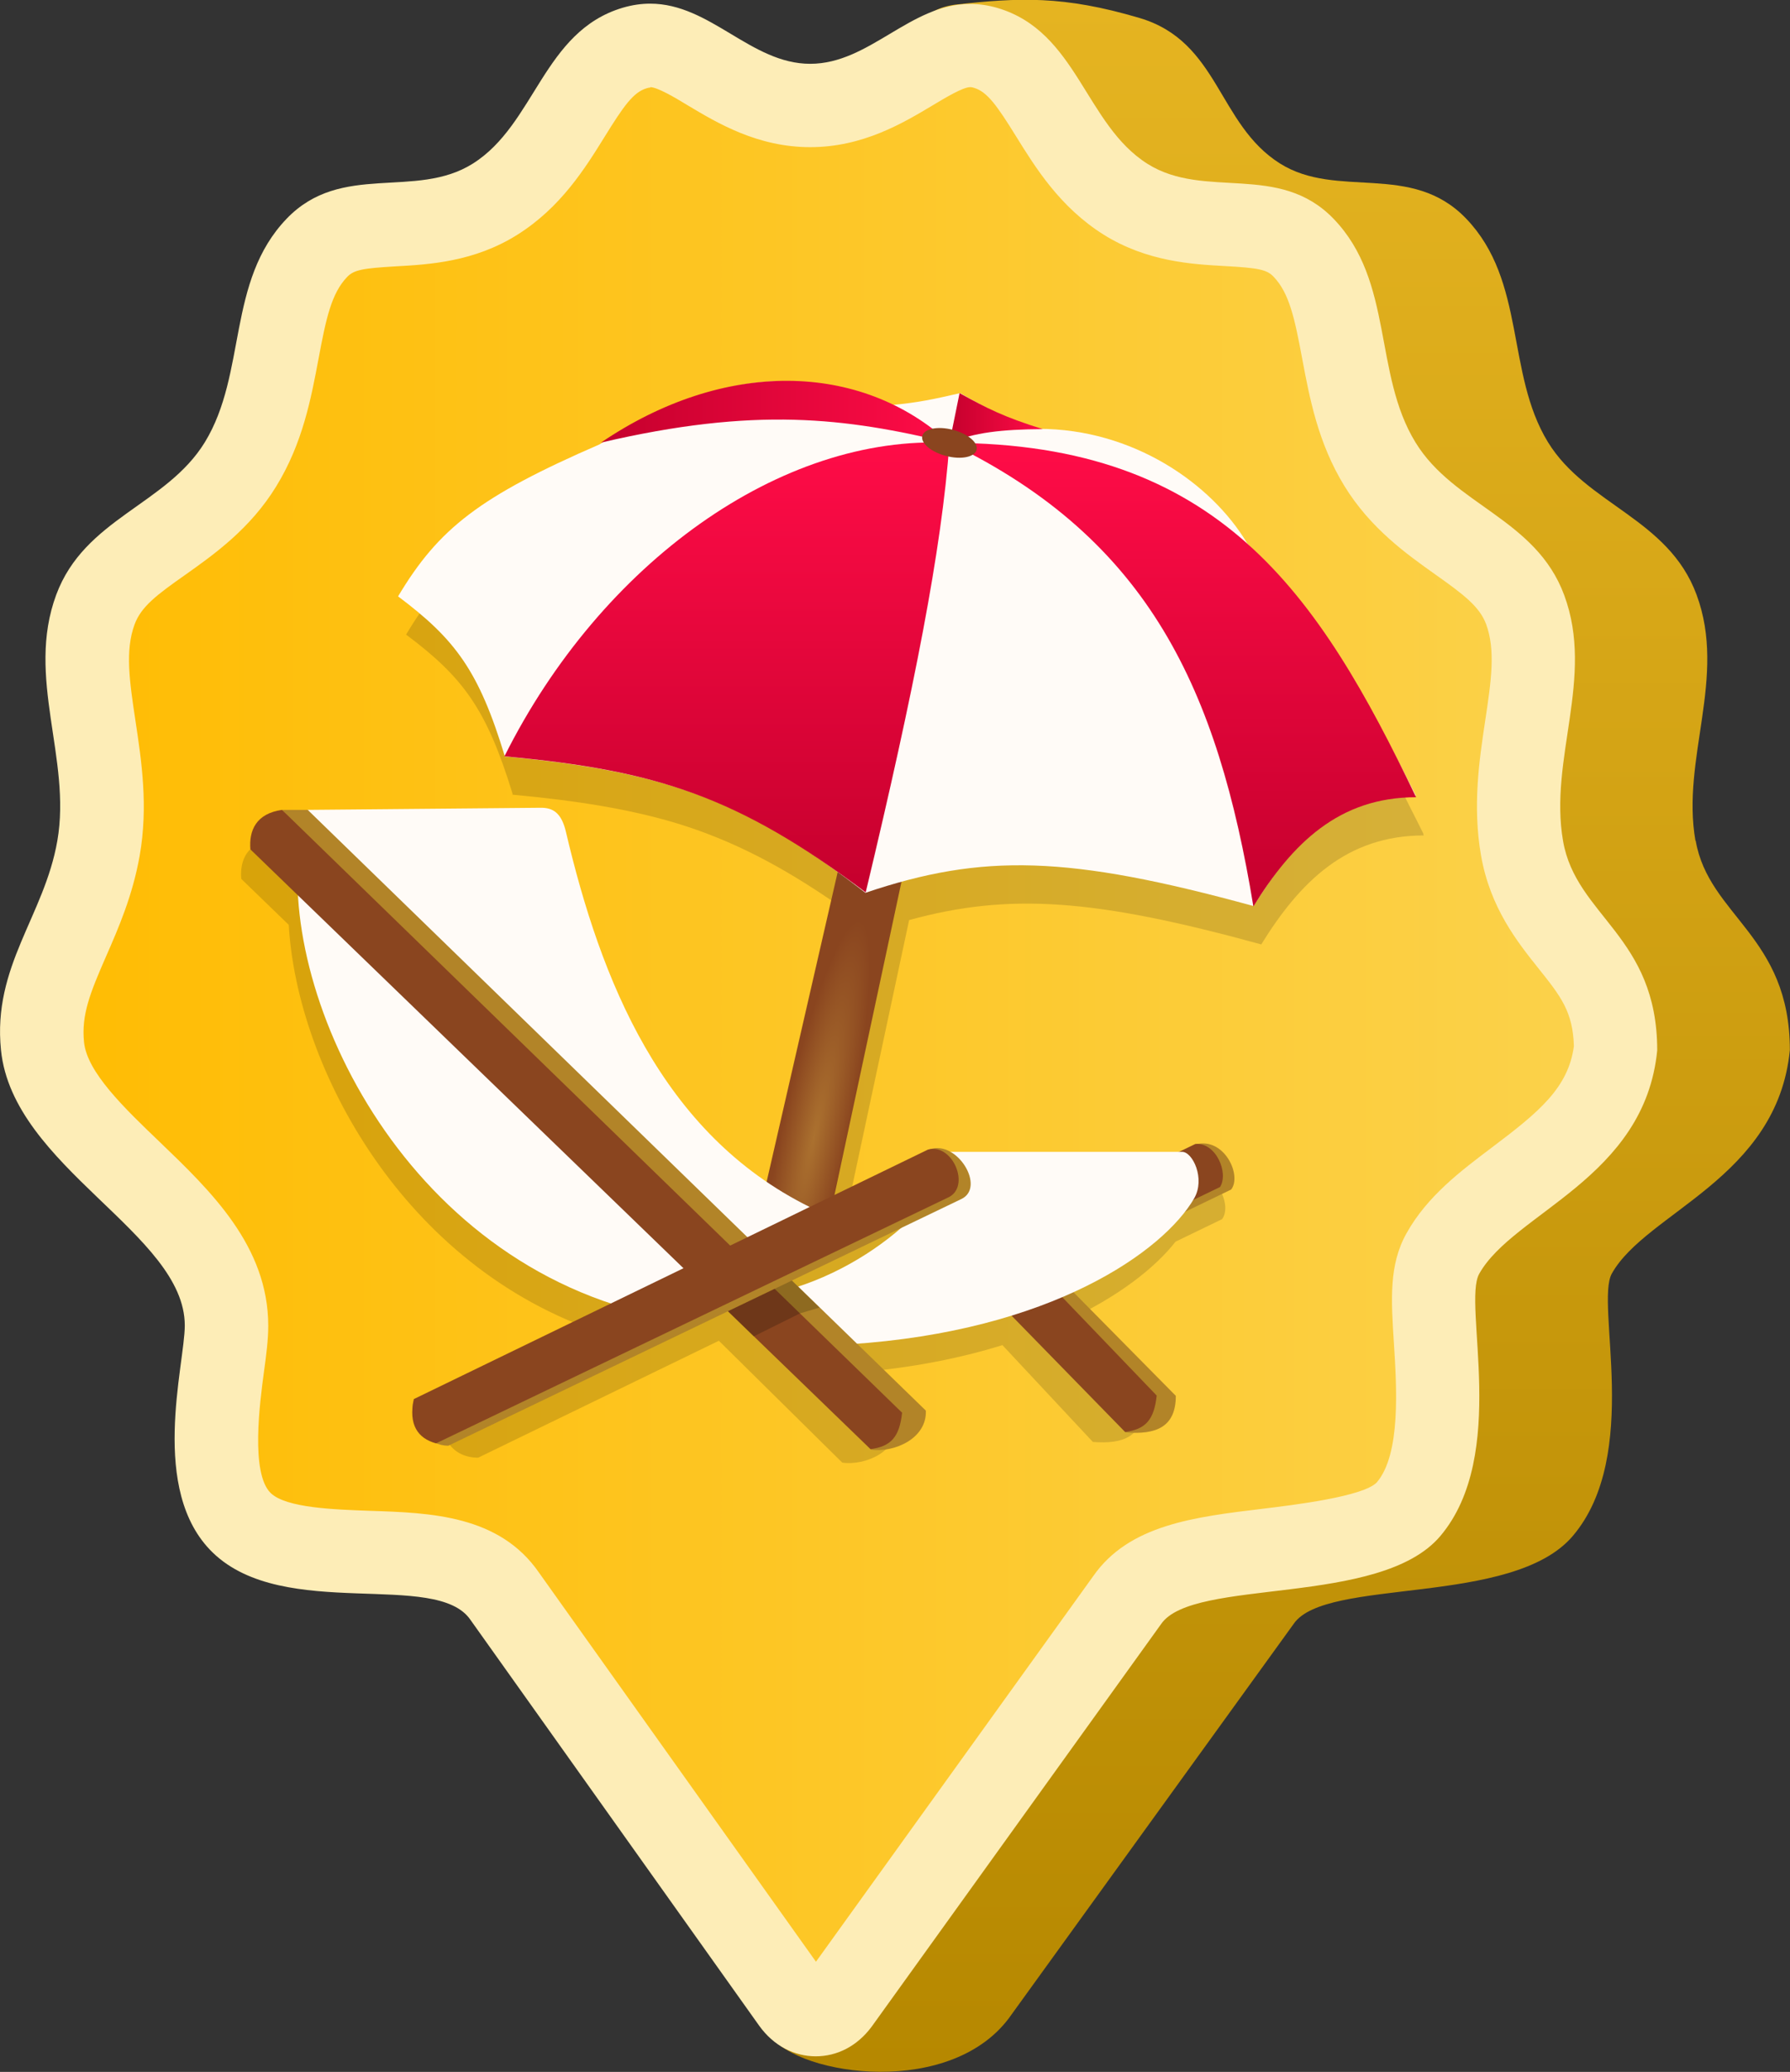 <?xml version="1.0" encoding="UTF-8"?>
<svg id="_Слой_2" data-name="Слой 2" xmlns="http://www.w3.org/2000/svg" xmlns:xlink="http://www.w3.org/1999/xlink" viewBox="0 0 127.39 147.41">
  <rect x="0" y="0" width="127.39" height="147.41" fill="#333333" stroke="none"/>
  <defs>
    <style>
      .cls-1 {
        fill: #fffbf7;
      }

      .cls-1, .cls-2, .cls-3, .cls-4, .cls-5, .cls-6, .cls-7, .cls-8, .cls-9, .cls-10, .cls-11, .cls-12, .cls-13 {
        stroke-width: 0px;
      }

      .cls-2, .cls-7 {
        fill: #000;
      }

      .cls-3 {
        fill: url(#_Новый_образец_градиента_2-3);
      }

      .cls-4 {
        fill: url(#_Новый_образец_градиента_2-4);
      }

      .cls-5 {
        fill: #fdedb7;
      }

      .cls-6 {
        fill: #b28428;
      }

      .cls-7 {
        opacity: .2;
      }

      .cls-8 {
        fill: url(#_Новый_образец_градиента_2-2);
      }

      .cls-9 {
        fill: url(#_Новый_образец_градиента_1);
      }

      .cls-10 {
        fill: url(#_Новый_образец_градиента_2);
      }

      .cls-11 {
        fill: url(#_Новый_образец_градиента_3);
      }

      .cls-12 {
        fill: url(#_Безымянный_градиент_57);
      }

      .cls-14 {
        opacity: .15;
      }

      .cls-13 {
        fill: #8a451f;
      }
    </style>
    <linearGradient id="_Новый_образец_градиента_1" data-name="Новый образец градиента 1" x1="68.42" y1="147.41" x2="68.42" y2="0" gradientUnits="userSpaceOnUse">
      <stop offset="0" stop-color="#b68800"/>
      <stop offset="1" stop-color="#e5b421"/>
    </linearGradient>
    <linearGradient id="_Новый_образец_градиента_3" data-name="Новый образец градиента 3" x1="2.97" y1="73.27" x2="114.98" y2="73.27" gradientUnits="userSpaceOnUse">
      <stop offset="0" stop-color="#ffbc02"/>
      <stop offset="1" stop-color="#fbd24c"/>
    </linearGradient>
    <radialGradient id="_Безымянный_градиент_57" data-name="Безымянный градиент 57" cx="57.64" cy="80.8" fx="57.64" fy="80.8" r="15.74" gradientTransform="translate(34.13 134.74) rotate(-78.04) scale(1 .15)" gradientUnits="userSpaceOnUse">
      <stop offset="0" stop-color="#ab712f"/>
      <stop offset="1" stop-color="#8a451f"/>
    </radialGradient>
    <linearGradient id="_Новый_образец_градиента_2" data-name="Новый образец градиента 2" x1="84.18" y1="64.49" x2="84.18" y2="31.51" gradientUnits="userSpaceOnUse">
      <stop offset="0" stop-color="#c5002d"/>
      <stop offset="1" stop-color="#ff0c47"/>
    </linearGradient>
    <linearGradient id="_Новый_образец_градиента_2-2" data-name="Новый образец градиента 2" x1="67.57" y1="29.74" x2="74.21" y2="29.74" xlink:href="#_Новый_образец_градиента_2"/>
    <linearGradient id="_Новый_образец_градиента_2-3" data-name="Новый образец градиента 2" x1="42.77" y1="29.3" x2="67.57" y2="29.3" xlink:href="#_Новый_образец_градиента_2"/>
    <linearGradient id="_Новый_образец_градиента_2-4" data-name="Новый образец градиента 2" x1="51.73" y1="63.49" x2="51.73" y2="31.48" xlink:href="#_Новый_образец_градиента_2"/>
  </defs>
  <g id="Content">
    <g>
      <path class="cls-9" d="M120.68,59.82c.93,5.35,6.7,6.76,6.7,14.89-.89,9.12-10.23,11.54-12.67,15.9-1.2,2.15,2.13,12.87-2.77,18.66-4.29,5.07-17.59,2.93-19.87,6.26l-20.07,27.78c-4.13,6.02-15.15,4.39-17.2,1.51l-11.88-29.57c-2.42-3.59-13.25.12-18.34-4.79-4.58-4.42-2-13.35-2-16.17,0-6.53-12.24-11.24-13.08-19.59-.6-5.98,3.08-9.54,4.01-14.89,1.02-5.85-2.26-11.62-.08-17.5,2.02-5.45,7.84-6.39,10.58-10.86,3.01-4.91,1.54-11.44,5.82-15.9,3.9-4.06,9.16-1.35,13.25-3.92,4.45-2.8,11.24-2.28,16.91-3.96,5.44-1.61,3.28-6.67,7.99-7.34,4.54-.5,7.68-.66,13.12.95,5.67,1.68,5.55,7.55,9.99,10.35,4.08,2.57,9.35-.14,13.25,3.92,4.28,4.45,2.82,10.99,5.82,15.9,2.74,4.47,8.57,5.42,10.58,10.86,2.18,5.88-1.1,11.65-.08,17.5Z"/>
      <g>
        <path class="cls-11" d="M58.06,143.32c-.61,0-1.19-.33-1.62-.94l-20.53-28.85c-1.93-2.85-5.69-2.98-9.67-3.11-3.33-.11-7.11-.24-9.03-2.09-2.53-2.44-1.81-7.87-1.37-11.12.16-1.18.28-2.12.28-2.91,0-4.41-3.46-7.72-6.8-10.93-2.94-2.81-5.97-5.72-6.3-8.96-.28-2.83.68-5.04,1.8-7.6.82-1.88,1.75-4,2.18-6.48.53-3.05.1-5.9-.31-8.65-.46-3.09-.86-5.75.09-8.33.81-2.18,2.59-3.45,4.66-4.92,1.94-1.37,4.13-2.93,5.66-5.43,1.6-2.61,2.14-5.51,2.62-8.07.55-2.93,1.02-5.45,2.81-7.32,1.32-1.37,2.85-1.52,5.44-1.66,2.25-.12,4.81-.27,7.25-1.8,2.51-1.58,3.97-3.94,5.27-6.03,1.58-2.54,2.64-4.13,4.67-4.73.38-.11.75-.17,1.11-.17,1.33,0,2.67.8,4.22,1.73,1.99,1.19,4.25,2.54,7.17,2.54s5.17-1.35,7.17-2.54c1.55-.93,2.89-1.73,4.22-1.73.36,0,.72.05,1.11.17,2.02.6,3.09,2.19,4.67,4.73,1.29,2.08,2.76,4.45,5.27,6.03,2.44,1.53,5,1.67,7.25,1.8,2.59.14,4.12.29,5.44,1.66,1.79,1.86,2.26,4.39,2.81,7.32.48,2.56,1.02,5.46,2.62,8.07,1.53,2.5,3.73,4.06,5.66,5.43,2.07,1.47,3.86,2.74,4.66,4.91.95,2.57.55,5.24.09,8.33-.41,2.75-.84,5.6-.31,8.65.52,2.98,2.12,4.98,3.53,6.75,1.66,2.08,3.09,3.88,3.13,7.48-.51,4.51-3.8,7-7,9.4-2.12,1.6-4.13,3.12-5.3,5.2-.83,1.49-.71,3.35-.53,6.18.24,3.83.57,9.08-1.91,12.01-1.61,1.89-6.26,2.45-10,2.9-4.44.53-8.27.99-10.05,3.6l-20.57,28.6c-.4.54-.96.86-1.56.86Z"/>
        <path class="cls-5" d="M46.27,6.2c.51,0,1.73.72,2.7,1.31,2.09,1.25,4.95,2.96,8.69,2.96s6.6-1.71,8.69-2.96c.97-.58,2.18-1.31,2.7-1.31.03,0,.11,0,.27.05.94.28,1.64,1.27,2.99,3.45,1.39,2.24,3.12,5.03,6.21,6.98,3.09,1.94,6.31,2.12,8.66,2.25,2.4.13,2.99.26,3.46.76,1.12,1.17,1.5,2.97,2.03,5.81.53,2.81,1.12,6,3.01,9.08,1.85,3.01,4.41,4.83,6.48,6.3,1.99,1.41,3.13,2.27,3.6,3.52.69,1.86.36,4.07-.06,6.86-.43,2.85-.91,6.08-.3,9.6.65,3.73,2.58,6.15,4.13,8.09,1.54,1.93,2.41,3.03,2.48,5.48-.4,2.97-2.49,4.69-5.81,7.19-2.28,1.72-4.63,3.49-6.1,6.12-1.26,2.25-1.1,4.7-.9,7.82.2,3.14.5,7.88-1.21,9.9-.95,1.02-5.96,1.62-8.1,1.88-4.9.59-9.54,1.14-12.09,4.8l-19.73,27.43-19.71-27.68c-2.82-4.09-7.71-4.26-12.02-4.4-2.52-.09-5.97-.2-7.07-1.26-1.45-1.4-.78-6.44-.49-8.59.17-1.24.31-2.31.31-3.31,0-5.68-4.1-9.6-7.71-13.07-2.55-2.44-5.18-4.97-5.4-7.11-.2-1.96.44-3.52,1.57-6.11.89-2.03,1.89-4.33,2.39-7.16.62-3.53.13-6.75-.3-9.6-.42-2.79-.75-5-.06-6.86.47-1.26,1.55-2.08,3.6-3.52,2.06-1.46,4.63-3.28,6.48-6.3,1.89-3.08,2.48-6.27,3.01-9.08.53-2.84.91-4.64,2.03-5.81.48-.5,1.06-.62,3.46-.76,2.35-.13,5.58-.31,8.66-2.25,3.09-1.94,4.82-4.73,6.21-6.97,1.35-2.18,2.04-3.17,2.99-3.45.16-.05.24-.05.27-.05M46.27.26c-.62,0-1.27.09-1.95.29-5.67,1.68-6.22,8.29-10.67,11.09-4.08,2.57-9.35-.14-13.25,3.92-4.28,4.46-2.82,10.99-5.82,15.9-2.74,4.47-8.56,5.41-10.58,10.86-2.18,5.88,1.1,11.65.08,17.5-.93,5.35-4.62,8.91-4.01,14.89.84,8.34,13.08,13.06,13.08,19.59,0,2.82-2.58,11.75,2,16.17,5.09,4.91,15.92,1.2,18.34,4.79l20.53,28.85c1.04,1.46,2.53,2.19,4.03,2.19s2.93-.7,3.97-2.09l20.61-28.66c2.27-3.33,15.57-1.19,19.87-6.26,4.9-5.79,1.57-16.51,2.77-18.66,2.44-4.36,11.78-6.79,12.67-15.9,0-8.13-5.77-9.54-6.7-14.89-1.02-5.85,2.26-11.62.08-17.5-2.01-5.44-7.84-6.39-10.58-10.86-3.01-4.9-1.54-11.45-5.82-15.9-3.9-4.06-9.16-1.35-13.25-3.92-4.45-2.8-5-9.41-10.67-11.09-.68-.2-1.33-.29-1.95-.29-4.29,0-7.17,4.26-11.39,4.26S50.56.26,46.27.26h0Z"/>
      </g>
      <g class="cls-14">
        <path class="cls-2" d="M43.52,34.16l-.19.05c7.25-4.93,14.25-5.98,20.03-2.91.2.08.4.17.6.25,1.91-.17,3.03-.42,4.88-.84v-.02s.03.02.03.02h.02c.29.16.56.31.82.46,1.52.81,2.71,1.35,5.04,2.08,6.58.1,12.06,3.93,14.56,8.12.14.16.28.31.41.47,4.38,3.99,7.58,9.4,10.68,15.69.3.58.6,1.18.91,1.81h-.03s.05.1.05.1c-5.48,0-8.81,3.28-11.58,7.77v-.02c-11.79-3.24-17.9-3.69-25.05-1.73l-5.01,23.44c-.02.08-.08.16-.15.19-2.05.92-3.68.54-4.65-.96-.04-.06-.05-.14-.04-.21l5.32-23.16c-.16-.11-.31-.22-.47-.33-4.12-2.86-7.64-4.66-11.52-5.85-3.35-1.01-7.06-1.61-11.69-2.04h0s-.03-.02-.03-.02l.02-.04c-1.85-6.05-3.53-8.3-7.58-11.33,2.89-4.84,5.81-7.11,14.33-10.81.1-.06.2-.13.3-.19Z"/>
      </g>
      <path class="cls-12" d="M54.3,85.21l5.73-24.97,5.3-2.99-6.19,28.93c-.02.08-.08.16-.15.19-2.05.92-3.68.54-4.65-.96-.04-.06-.05-.14-.04-.21Z"/>
      <path class="cls-1" d="M35.93,53.82c-1.85-6.1-3.53-8.34-7.6-11.39,2.89-4.84,5.81-7.11,14.33-10.81,8.27-5.18,14.34-5.58,20.74-2.8,1.93-.17,3.05-.42,4.93-.85,2.07,1.19,3.27,1.79,5.59,2.54,6.7,0,12.29,3.88,14.83,8.13,5.27,5.98,7.98,9.85,12.01,17.97-6.11.34-8.25,2.73-11.56,7.85-13.17-3.61-19.25-3.76-27.61-.94-8.51-6.58-14.31-8.65-25.66-9.7Z"/>
      <path class="cls-10" d="M89.2,64.49c-2.53-15.36-7.38-26.1-21.63-32.98,19.17,0,26.25,10.68,33.21,25.21-5.48,0-8.81,3.28-11.58,7.77Z"/>
      <path class="cls-8" d="M74.21,30.53c-2.76-.86-3.93-1.46-5.92-2.56l-.72,3.54c1.76-.74,3.7-.96,6.64-.98Z"/>
      <path class="cls-3" d="M67.57,31.51c-7.43-1.79-13.79-2.59-24.8-.02,8.76-5.95,18.47-5.78,24.8.02Z"/>
      <path class="cls-4" d="M67.57,31.51c-11.96-.64-24.78,8.52-31.67,22.3,10.88,1,16.63,2.87,25.71,9.68,3.47-14.5,5.41-24.42,5.96-31.98Z"/>
      <path class="cls-13" d="M69.5,32.01c-.13.51-1.1.71-2.17.43s-1.82-.91-1.69-1.43c.13-.51,1.1-.71,2.17-.43s1.82.91,1.69,1.43Z"/>
      <g class="cls-14">
        <path class="cls-2" d="M55.71,93.21l.45.43c2.9-.95,5.43-2.53,7.3-4.16l-7.75,3.72ZM63.11,84.08l.73.67-6.86,3.22c-8.44-4.16-14.37-16.89-17.09-25.22l.81.74-.61-3.25-.48-.45c-.22-.17-.65-.21-1.12-.13-.15-.05-.3-.08-.46-.09-.06,0-.12,0-.18,0l-16.6.15h-.03s-1.8,0-1.8,0c-1.84.26-2.36,1.46-2.25,2.81l3.38,3.27c.58,10.16,8.16,24.35,22.27,29.04l-11.24,5.55c-.41,1.91.67,3.32,2.45,3.32l17.13-8.32,8.74,8.63.04.04c1.65.23,3.98-.79,3.9-2.78l-3.5-3.58c4.22-.31,7.89-1.03,11-2l6.4,6.85.04.04c2.19.17,3.57-.39,3.57-2.6l-5.61-5.95c3.87-1.77,6.49-3.87,7.92-5.7l3.31-1.6c.76-.99-.44-3.6-2.36-3.25-.03,0-.06,0-.1,0-.03,0-.06,0-.1,0l-1.14.55h-16.33c-.4-.22-.85-.31-1.3-.2-.09,0-.18.02-.27.05l-.11.05-.61-.58-1.56.72Z"/>
      </g>
      <path class="cls-6" d="M68.57,88.05l2.99-1.01,12.12,12.27c0,2.21-1.39,2.78-3.57,2.6l-11.54-13.86Z"/>
      <path class="cls-6" d="M69.43,93.43c-1.31-.36-1.97-1.34-1.58-3.15l17.29-8.87c1.99-.49,3.26,2.21,2.48,3.22l-18.2,8.79Z"/>
      <path class="cls-13" d="M68.63,93.25c-1.31-.36-1.97-1.34-1.58-3.15l18.02-8.71c1.46-.13,2.39,2.05,1.76,3.06l-18.2,8.8Z"/>
      <path class="cls-13" d="M66.87,88.35c-.11-1.35.41-2.55,2.25-2.81l13.2,13.75c-.19,1.73-.79,2.4-2.25,2.59l-13.2-13.52Z"/>
      <path class="cls-1" d="M65.37,86.18c-1.95,2.06-5.09,4.27-8.82,5.44l3.9,4.02c14.36-.92,22.37-6.62,24.54-10.39.8-1.39-.11-3.3-.86-3.3h-17.37l-1.39,4.24Z"/>
      <path class="cls-1" d="M38.5,57.47l-16.62.15c-3.19,9.42,4.39,29.57,21.84,35.2l13.92-6.94c-10.58-5.22-14.9-16.21-17.37-26.72-.32-1.35-.94-1.69-1.76-1.69Z"/>
      <path class="cls-6" d="M20.07,57.62h1.83s43.99,42.74,43.99,42.74c.08,1.99-2.25,3-3.9,2.78L20.07,57.62Z"/>
      <path class="cls-13" d="M17.82,60.43c-.11-1.35.41-2.55,2.25-2.81l44.13,42.89c-.19,1.73-.79,2.4-2.25,2.59L17.82,60.43Z"/>
      <path class="cls-6" d="M31.9,102.86c-1.32,0-2.88-1.32-2.48-3.14l36.74-17.94c1.95-.71,4.02,2.7,2.25,3.53l-36.51,17.55Z"/>
      <path class="cls-13" d="M31.03,102.69c-1.31-.36-1.97-1.34-1.58-3.15l36.59-17.75c1.76-.49,3.08,2.66,1.43,3.41l-36.44,17.49Z"/>
      <polygon class="cls-7" points="56.35 91.11 51.8 93.29 53.64 95.08 56.94 93.44 58.32 93.03 56.35 91.11"/>
    </g>
  </g>
</svg>